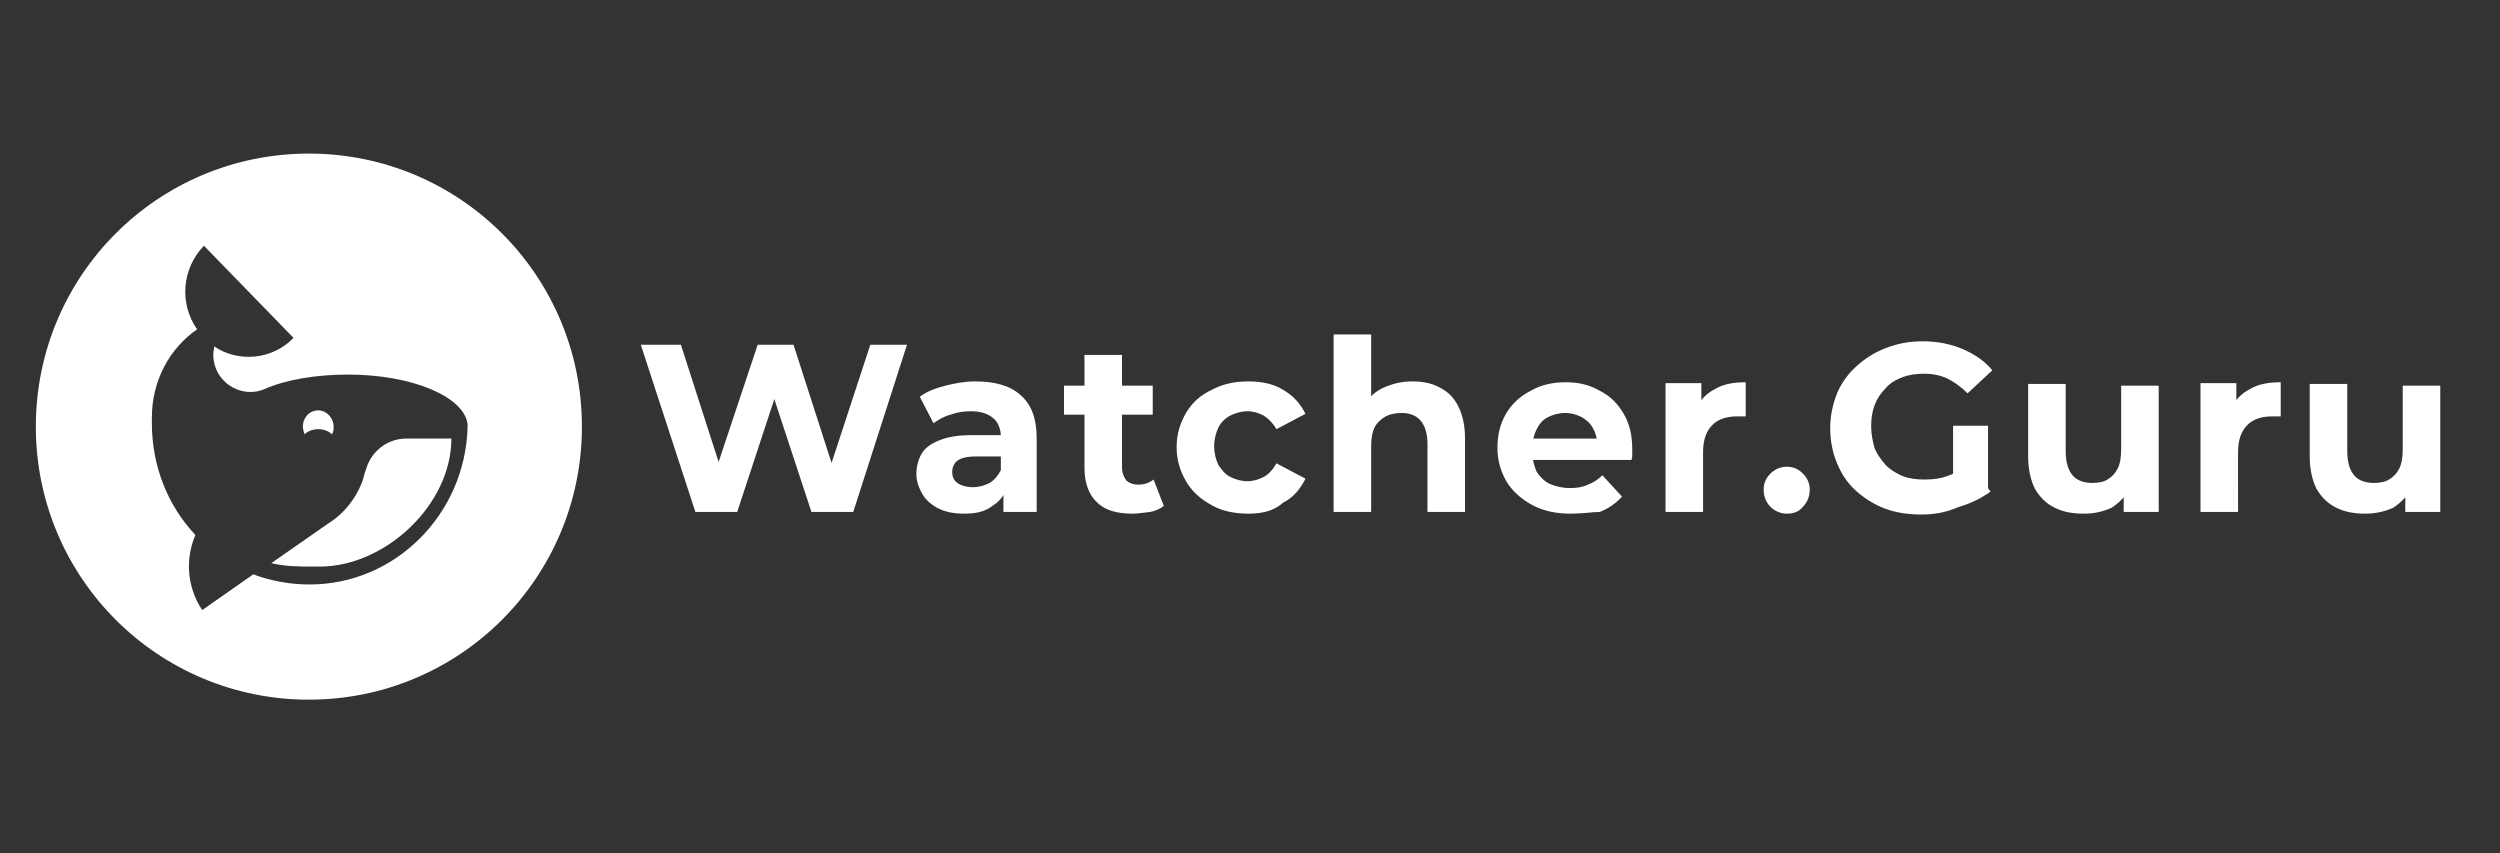 <?xml version="1.0" encoding="utf-8"?>
<!-- Generator: Adobe Illustrator 26.0.1, SVG Export Plug-In . SVG Version: 6.00 Build 0)  -->
<svg version="1.1" id="Layer_1" xmlns="http://www.w3.org/2000/svg" xmlns:xlink="http://www.w3.org/1999/xlink" x="0px" y="0px"
	 viewBox="0 0 293 100" style="enable-background:new 0 0 293 100;" xml:space="preserve">
<rect x="0" y="0" width="293" height="100" fill="#333333" stroke="none"/>
<style type="text/css">
	
		.st0{clip-path:url(#SVGID_00000121273728363337817470000007835802295087518611_);fill-rule:evenodd;clip-rule:evenodd;fill:#FFFFFF;}
	.st1{clip-path:url(#SVGID_00000121273728363337817470000007835802295087518611_);fill:#FFFFFF;}
	.st2{fill:#FFFFFF;}
</style>
<g>
	<g>
		<defs>
			<rect id="SVGID_1_" x="4.2" y="18" width="64" height="64"/>
		</defs>
		<clipPath id="SVGID_00000049206974529392341240000014783351603146793884_">
			<use xlink:href="#SVGID_1_"  style="overflow:visible;"/>
		</clipPath>
		
			<path style="clip-path:url(#SVGID_00000049206974529392341240000014783351603146793884_);fill-rule:evenodd;clip-rule:evenodd;fill:#FFFFFF;" d="
			M36.2,18c-17.7,0-32,14.3-32,32c0,17.7,14.3,32,32,32s32-14.3,32-32C68.2,32.3,53.9,18,36.2,18z M54.8,49.8c0,0.1,0,0.2,0,0.3
			c-0.3,10.2-8.5,18.4-18.5,18.4c-2,0-3.9-0.3-5.8-0.9c-0.3-0.1-0.6-0.2-0.8-0.3l-6,4.2c-1.8-2.7-2-6-0.8-8.8
			c-3.2-3.4-5.1-8-5.1-13.1h0c0-0.2,0-0.4,0-0.7c0-4.3,2.1-8.1,5.3-10.3c-2.1-3-1.8-7.1,0.8-9.8l10.5,10.8c-2.5,2.6-6.5,2.9-9.3,1
			c0,0.3-0.1,0.6-0.1,0.9v0.1c0,3.1,3.2,5.2,6,4c2.5-1.1,6-1.7,9.8-1.7c7.5,0,13.6,2.6,14,5.8h0c0,0.1,0,0.2,0,0.2
			C54.8,49.7,54.8,49.7,54.8,49.8z"/>
		<path style="clip-path:url(#SVGID_00000049206974529392341240000014783351603146793884_);fill:#FFFFFF;" d="M37.3,50.3
			c0.6,0,1.2,0.2,1.6,0.6c0.2-0.3,0.2-0.6,0.2-0.9c0-1-0.8-1.9-1.8-1.9c-1,0-1.8,0.8-1.8,1.9c0,0.3,0.1,0.6,0.2,0.9
			C36.1,50.5,36.7,50.3,37.3,50.3z"/>
		<path style="clip-path:url(#SVGID_00000049206974529392341240000014783351603146793884_);fill:#FFFFFF;" d="M47.6,51.4
			c-2.2,0-4.1,1.5-4.7,3.6c-0.2,0.5-0.3,1.1-0.5,1.6h0c-0.8,2-2.2,3.7-4,4.8l0,0L31.8,66c1.6,0.4,3.3,0.4,4.8,0.4c0.1,0,0.2,0,0.4,0
			c0.2,0,0.3,0,0.5,0c7.6,0,15.4-7.2,15.4-15H47.6z"/>
	</g>
	<path class="st2" d="M81.5,60l-6.4-19.6h4.7l5.6,17.4H83l5.8-17.4H93l5.6,17.4h-2.3l5.7-17.4h4.3L100,60h-4.9l-5-15.2h1.3L86.4,60
		H81.5z M117.6,60v-2.9l-0.3-0.6v-5.3c0-0.9-0.3-1.7-0.9-2.2c-0.6-0.5-1.4-0.8-2.6-0.8c-0.8,0-1.6,0.1-2.4,0.4c-0.8,0.2-1.4,0.6-2,1
		l-1.6-3.1c0.8-0.6,1.8-1,3-1.3c1.2-0.3,2.3-0.5,3.5-0.5c2.3,0,4.1,0.5,5.3,1.6c1.3,1.1,1.9,2.8,1.9,5.1V60H117.6z M113,60.2
		c-1.2,0-2.2-0.2-3-0.6c-0.8-0.4-1.5-1-1.9-1.7c-0.4-0.7-0.7-1.5-0.7-2.3c0-0.9,0.2-1.7,0.6-2.4c0.4-0.7,1.1-1.2,2.1-1.6
		c1-0.4,2.2-0.6,3.7-0.6h4v2.5h-3.5c-1,0-1.7,0.2-2.1,0.5c-0.4,0.3-0.6,0.8-0.6,1.3c0,0.6,0.2,1,0.6,1.3c0.4,0.3,1.1,0.5,1.8,0.5
		c0.7,0,1.4-0.2,2-0.5c0.6-0.4,1-0.9,1.3-1.5l0.7,2c-0.3,1-0.9,1.7-1.7,2.2C115.4,60,114.3,60.2,113,60.2z M132.7,60.2
		c-1.8,0-3.2-0.4-4.1-1.3c-1-0.9-1.5-2.3-1.5-4.1V41.6h4.4v13.2c0,0.6,0.2,1.1,0.5,1.5c0.3,0.3,0.8,0.5,1.4,0.5
		c0.7,0,1.3-0.2,1.8-0.6l1.2,3.1c-0.4,0.3-1,0.6-1.6,0.7C134,60.1,133.3,60.2,132.7,60.2z M124.7,48.6v-3.4h10.4v3.4H124.7z
		 M146.3,60.2c-1.6,0-3.1-0.3-4.3-1c-1.3-0.7-2.3-1.6-3-2.8c-0.7-1.2-1.1-2.5-1.1-4c0-1.5,0.4-2.8,1.1-4c0.7-1.2,1.7-2.1,3-2.7
		c1.3-0.7,2.7-1,4.3-1c1.6,0,3,0.3,4.1,1c1.2,0.7,2,1.6,2.6,2.8l-3.4,1.8c-0.4-0.7-0.9-1.2-1.5-1.6c-0.6-0.3-1.2-0.5-1.9-0.5
		c-0.7,0-1.4,0.2-2,0.5c-0.6,0.3-1.1,0.8-1.4,1.4c-0.3,0.6-0.5,1.4-0.5,2.2s0.2,1.6,0.5,2.2c0.4,0.6,0.8,1.1,1.4,1.4
		c0.6,0.3,1.3,0.5,2,0.5c0.7,0,1.3-0.2,1.9-0.5c0.6-0.3,1.1-0.9,1.5-1.6l3.4,1.8c-0.6,1.2-1.4,2.2-2.6,2.8
		C149.3,59.9,147.9,60.2,146.3,60.2z M165.5,44.7c1.2,0,2.3,0.2,3.2,0.7c1,0.5,1.7,1.2,2.2,2.2c0.5,1,0.8,2.2,0.8,3.8V60h-4.4v-8
		c0-1.2-0.3-2.1-0.8-2.7c-0.5-0.6-1.3-0.9-2.2-0.9c-0.7,0-1.3,0.1-1.9,0.4c-0.5,0.3-1,0.7-1.3,1.3c-0.3,0.6-0.4,1.4-0.4,2.3V60h-4.4
		V39.2h4.4v9.9l-1-1.3c0.5-1,1.3-1.8,2.3-2.3C163.1,45,164.2,44.7,165.5,44.7z M184.1,60.2c-1.7,0-3.2-0.3-4.5-1
		c-1.3-0.7-2.3-1.6-3-2.7c-0.7-1.2-1.1-2.5-1.1-4c0-1.5,0.3-2.8,1-4c0.7-1.2,1.7-2.1,2.9-2.7c1.2-0.7,2.6-1,4.1-1c1.5,0,2.8,0.3,4,1
		c1.2,0.6,2.1,1.5,2.8,2.7c0.7,1.2,1,2.5,1,4.2c0,0.2,0,0.4,0,0.6c0,0.2,0,0.4-0.1,0.6h-12.2v-2.5h9.9l-1.7,0.8c0-0.8-0.2-1.5-0.5-2
		c-0.3-0.6-0.8-1-1.3-1.3c-0.6-0.3-1.2-0.5-2-0.5c-0.7,0-1.4,0.2-2,0.5c-0.6,0.3-1,0.8-1.3,1.4c-0.3,0.6-0.5,1.3-0.5,2.1v0.7
		c0,0.8,0.2,1.5,0.5,2.2c0.4,0.6,0.9,1.1,1.5,1.4c0.7,0.3,1.5,0.5,2.4,0.5c0.8,0,1.5-0.1,2.1-0.4c0.6-0.2,1.2-0.6,1.7-1.1l2.3,2.5
		c-0.7,0.8-1.6,1.4-2.6,1.8C186.7,60,185.5,60.2,184.1,60.2z M195.2,60V44.9h4.2v4.3l-0.6-1.2c0.4-1.1,1.2-1.9,2.2-2.4
		c1-0.6,2.2-0.8,3.6-0.8v4c-0.2,0-0.4,0-0.5,0c-0.1,0-0.3,0-0.5,0c-1.2,0-2.2,0.3-2.9,1c-0.7,0.7-1.1,1.7-1.1,3.2V60H195.2z
		 M209.4,60.2c-0.7,0-1.4-0.3-1.9-0.8c-0.5-0.5-0.8-1.2-0.8-2s0.3-1.4,0.8-1.9c0.5-0.5,1.2-0.8,1.9-0.8c0.8,0,1.4,0.3,1.9,0.8
		c0.5,0.5,0.8,1.1,0.8,1.9s-0.3,1.5-0.8,2C210.8,60,210.2,60.2,209.4,60.2z M225.2,60.3c-1.5,0-3-0.2-4.3-0.7
		c-1.3-0.5-2.4-1.2-3.4-2.1c-1-0.9-1.7-2-2.2-3.2c-0.5-1.2-0.8-2.6-0.8-4.1s0.3-2.8,0.8-4.1c0.5-1.2,1.3-2.3,2.3-3.2
		c1-0.9,2.1-1.6,3.4-2.1c1.3-0.5,2.7-0.8,4.3-0.8c1.7,0,3.3,0.3,4.7,0.9c1.4,0.6,2.6,1.4,3.5,2.5l-2.9,2.7c-0.7-0.7-1.5-1.3-2.3-1.7
		c-0.8-0.4-1.8-0.6-2.7-0.6c-1,0-1.8,0.1-2.6,0.4c-0.8,0.3-1.5,0.7-2,1.3c-0.6,0.6-1,1.2-1.3,2c-0.3,0.8-0.4,1.6-0.4,2.5
		c0,0.9,0.2,1.8,0.4,2.5c0.3,0.8,0.8,1.4,1.3,2c0.6,0.6,1.3,1,2,1.3c0.8,0.3,1.6,0.4,2.6,0.4c0.9,0,1.8-0.1,2.6-0.4
		c0.9-0.3,1.7-0.8,2.5-1.5l2.6,3.3c-1.1,0.8-2.3,1.4-3.7,1.8C228,60.1,226.6,60.3,225.2,60.3z M228.9,57.3v-7.4h4.1v8L228.9,57.3z
		 M244.2,60.2c-1.3,0-2.4-0.2-3.4-0.7c-1-0.5-1.7-1.2-2.3-2.2c-0.5-1-0.8-2.3-0.8-3.8v-8.5h4.4v7.9c0,1.3,0.3,2.2,0.8,2.8
		c0.5,0.6,1.3,0.9,2.3,0.9c0.7,0,1.3-0.1,1.8-0.4c0.5-0.3,0.9-0.7,1.2-1.3c0.3-0.6,0.4-1.4,0.4-2.3v-7.4h4.4V60h-4.1v-4.1l0.8,1.2
		c-0.5,1-1.3,1.8-2.2,2.4C246.4,60,245.4,60.2,244.2,60.2z M257.9,60V44.9h4.2v4.3l-0.6-1.2c0.4-1.1,1.2-1.9,2.2-2.4
		c1-0.6,2.2-0.8,3.6-0.8v4c-0.2,0-0.4,0-0.5,0c-0.1,0-0.3,0-0.5,0c-1.2,0-2.2,0.3-2.9,1c-0.7,0.7-1.1,1.7-1.1,3.2V60H257.9z
		 M277.2,60.2c-1.3,0-2.4-0.2-3.4-0.7c-1-0.5-1.7-1.2-2.3-2.2c-0.5-1-0.8-2.3-0.8-3.8v-8.5h4.4v7.9c0,1.3,0.3,2.2,0.8,2.8
		c0.5,0.6,1.3,0.9,2.3,0.9c0.7,0,1.3-0.1,1.8-0.4c0.5-0.3,0.9-0.7,1.2-1.3c0.3-0.6,0.4-1.4,0.4-2.3v-7.4h4.4V60h-4.1v-4.1l0.8,1.2
		c-0.5,1-1.3,1.8-2.2,2.4C279.4,60,278.3,60.2,277.2,60.2z"/>
</g>
</svg>
